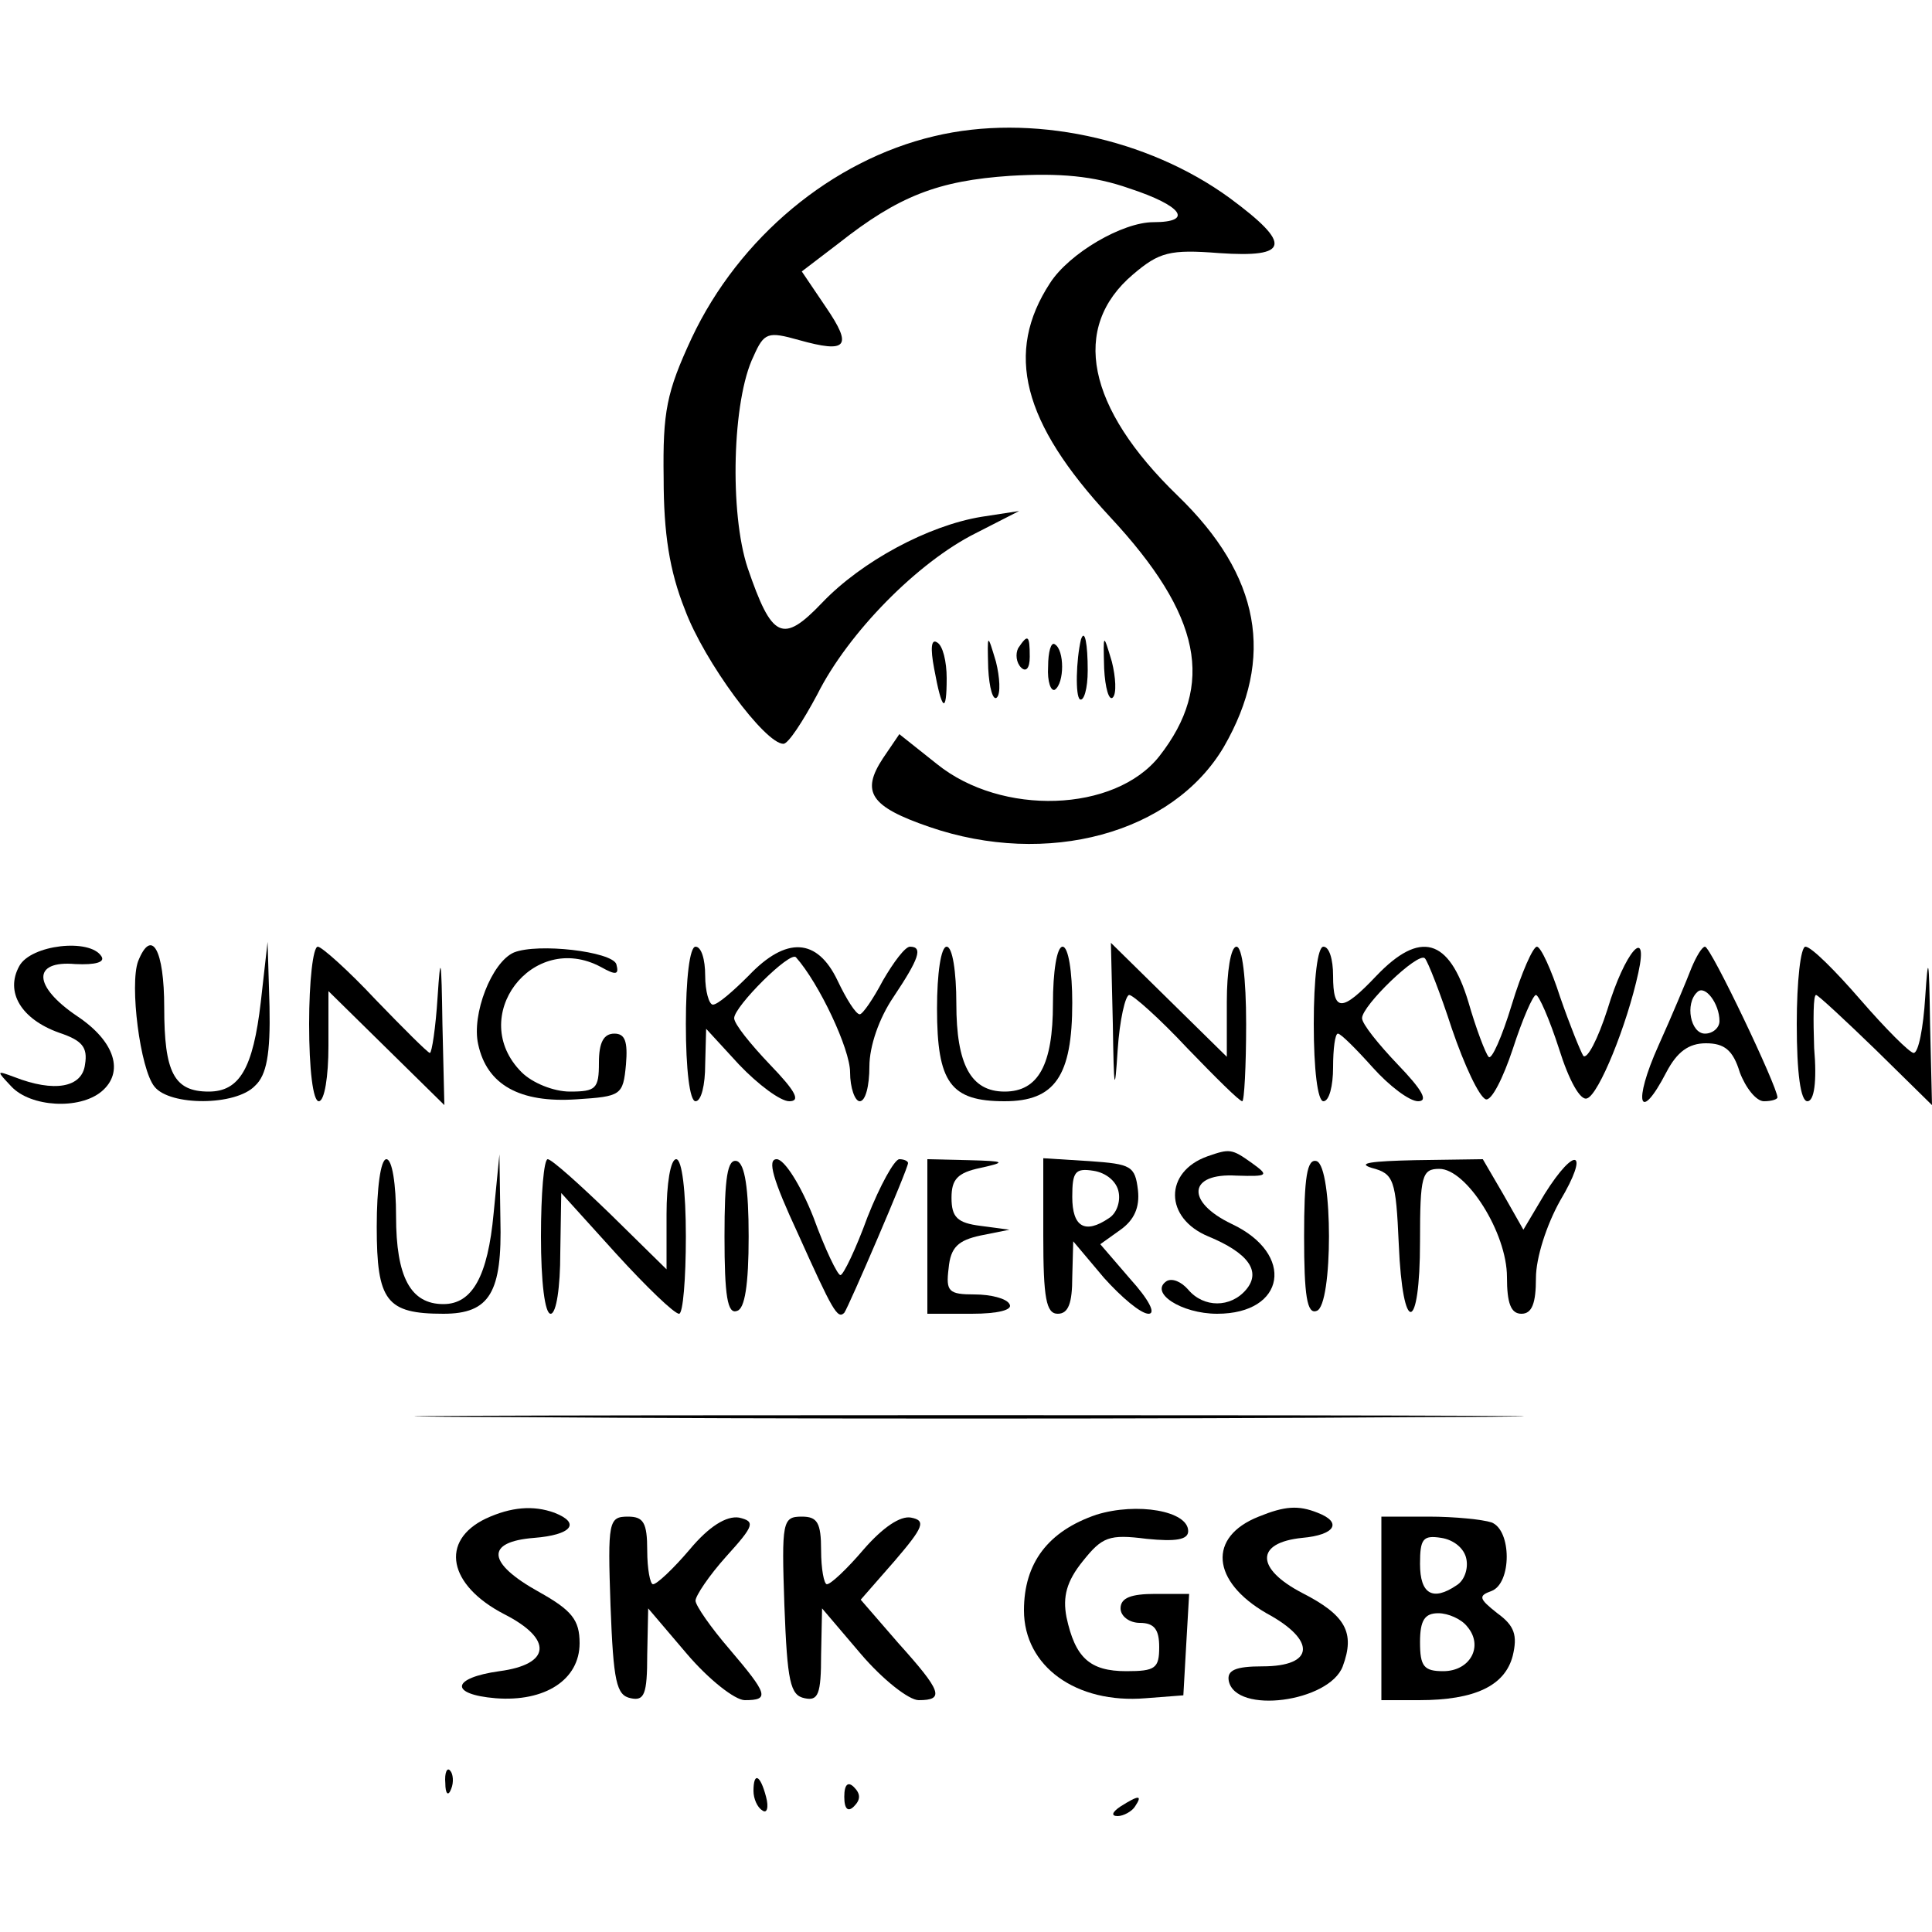 <?xml version="1.0" standalone="no"?>
<!DOCTYPE svg PUBLIC "-//W3C//DTD SVG 20010904//EN"
 "http://www.w3.org/TR/2001/REC-SVG-20010904/DTD/svg10.dtd">
<svg version="1.0" xmlns="http://www.w3.org/2000/svg"
 width="200pt" height="200pt" viewBox="0 0 200 200"
 preserveAspectRatio="xMidYMid meet">

<g transform="translate(0,200) scale(0.1,-0.1)"
fill="#000000" stroke="none">
<path d="M967 1859 c-106 -25 -202 -105 -251 -209 -26 -56 -30 -76 -29 -145 0
-57 6 -96 22 -136 20 -54 83 -139 102 -139 5 0 20 23 35 51 32 64 104 137 164
167 l45 23 -39 -6 c-55 -9 -124 -46 -165 -89 -41 -43 -52 -37 -77 36 -19 57
-16 174 6 219 11 25 15 26 47 17 50 -14 56 -7 28 34 l-25 37 38 29 c62 49 103
65 178 70 51 3 86 0 123 -13 55 -18 67 -35 25 -35 -32 0 -87 -32 -107 -63 -47
-72 -29 -144 62 -242 95 -102 109 -174 51 -248 -46 -58 -163 -62 -230 -8 l-39
31 -17 -25 c-23 -35 -13 -50 48 -71 122 -42 252 -7 305 83 53 92 38 177 -48
260 -94 91 -111 174 -46 229 27 23 38 26 89 22 73 -5 76 9 11 57 -85 62 -206
88 -306 64z"/>
<path d="M967 1308 c8 -44 13 -48 13 -10 0 17 -4 34 -10 37 -6 4 -7 -6 -3 -27z"/>
<path d="M1023 1308 c1 -20 5 -34 9 -30 4 4 3 21 -1 37 -9 30 -9 30 -8 -7z"/>
<path d="M1054 1329 c-3 -6 -2 -15 3 -20 5 -5 9 -1 9 11 0 23 -2 24 -12 9z"/>
<path d="M1085 1310 c-1 -16 3 -26 7 -24 10 7 10 41 0 47 -4 3 -7 -8 -7 -23z"/>
<path d="M1119 1338 c-5 -21 -6 -59 -1 -62 4 -2 8 11 8 30 0 27 -3 44 -7 32z"/>
<path d="M1143 1308 c1 -20 5 -34 9 -30 4 4 3 21 -1 37 -9 30 -9 30 -8 -7z"/>
<path d="M20 1000 c-15 -27 2 -55 41 -69 24 -8 30 -15 27 -33 -3 -24 -32 -29
-73 -13 -19 7 -19 7 -3 -10 20 -21 70 -24 93 -5 24 20 14 52 -25 78 -46 31
-47 58 -2 54 21 -1 31 2 27 8 -12 19 -73 12 -85 -10z"/>
<path d="M143 1005 c-9 -24 2 -112 17 -130 16 -20 84 -20 104 1 12 11 16 33
15 82 l-2 67 -7 -62 c-8 -69 -22 -93 -54 -93 -36 0 -46 20 -46 87 0 60 -13 83
-27 48z"/>
<path d="M320 940 c0 -47 4 -80 10 -80 6 0 10 26 10 57 l0 57 60 -59 60 -59
-2 84 c-1 69 -2 74 -5 28 -2 -32 -6 -58 -8 -58 -2 0 -27 25 -56 55 -28 30 -56
55 -60 55 -5 0 -9 -36 -9 -80z"/>
<path d="M532 1014 c-23 -10 -44 -64 -37 -95 9 -42 43 -61 102 -57 46 3 48 4
51 36 2 24 -1 32 -12 32 -11 0 -16 -9 -16 -30 0 -27 -3 -30 -30 -30 -17 0 -39
9 -50 20 -57 57 11 147 82 109 16 -9 19 -8 16 3 -5 13 -81 22 -106 12z"/>
<path d="M710 940 c0 -47 4 -80 10 -80 6 0 10 17 10 38 l1 37 34 -37 c20 -21
43 -38 52 -38 12 0 7 10 -20 38 -20 21 -37 42 -37 48 0 12 58 70 64 63 24 -27
56 -95 56 -119 0 -16 5 -30 10 -30 6 0 10 16 10 36 0 21 10 50 25 72 26 39 31
52 17 52 -5 0 -17 -16 -28 -35 -10 -19 -21 -35 -24 -35 -4 0 -14 16 -23 35
-21 44 -53 46 -92 5 -16 -16 -32 -30 -37 -30 -4 0 -8 14 -8 30 0 17 -4 30 -10
30 -6 0 -10 -33 -10 -80z"/>
<path d="M970 956 c0 -77 14 -96 70 -96 52 0 70 26 70 102 0 32 -4 58 -10 58
-6 0 -10 -26 -10 -59 0 -63 -15 -91 -50 -91 -35 0 -50 28 -50 91 0 33 -4 59
-10 59 -6 0 -10 -28 -10 -64z"/>
<path d="M1152 940 c1 -69 2 -74 5 -27 2 31 8 57 12 57 4 0 32 -25 60 -55 29
-30 54 -55 57 -55 2 0 4 36 4 80 0 47 -4 80 -10 80 -6 0 -10 -26 -10 -57 l0
-57 -60 59 -60 59 2 -84z"/>
<path d="M1360 940 c0 -47 4 -80 10 -80 6 0 10 16 10 35 0 19 2 35 5 35 3 0
19 -16 36 -35 17 -19 38 -35 47 -35 11 0 4 12 -21 38 -20 21 -37 42 -37 48 0
13 58 69 65 62 3 -3 16 -36 28 -73 13 -38 28 -70 35 -73 6 -2 18 22 28 52 10
31 21 56 24 56 3 0 14 -25 24 -56 10 -32 22 -54 29 -51 12 4 41 75 53 130 11
50 -14 22 -32 -38 -10 -31 -21 -52 -25 -48 -3 5 -14 32 -24 61 -9 28 -20 52
-24 52 -4 0 -16 -27 -26 -60 -10 -33 -21 -58 -24 -54 -3 3 -13 29 -21 57 -20
66 -50 74 -95 27 -36 -38 -45 -38 -45 0 0 17 -4 30 -10 30 -6 0 -10 -33 -10
-80z"/>
<path d="M1751 998 c-5 -13 -20 -49 -34 -80 -27 -60 -20 -82 8 -28 11 21 23
30 41 30 19 0 28 -7 35 -30 6 -16 17 -30 25 -30 8 0 14 2 14 4 0 11 -69 156
-75 156 -3 0 -9 -10 -14 -22z m29 -55 c0 -7 -7 -13 -15 -13 -15 0 -21 31 -8
43 8 8 23 -12 23 -30z"/>
<path d="M1860 940 c0 -51 4 -80 11 -80 7 0 10 20 7 55 -1 30 -1 55 2 55 2 0
30 -26 62 -57 l58 -57 -2 84 c-1 69 -2 74 -5 28 -2 -32 -7 -58 -12 -58 -4 0
-29 25 -55 55 -26 30 -51 55 -57 55 -5 0 -9 -36 -9 -80z"/>
<path d="M1250 803 c-45 -16 -45 -64 1 -83 41 -17 55 -36 39 -55 -16 -19 -44
-19 -60 0 -7 8 -16 12 -22 9 -19 -12 15 -34 52 -34 71 0 81 62 15 93 -48 23
-45 53 5 50 33 -1 34 0 16 13 -21 15 -23 15 -46 7z"/>
<path d="M390 730 c0 -77 10 -90 69 -90 48 0 61 22 59 98 l-1 67 -6 -61 c-6
-65 -22 -94 -52 -94 -34 0 -49 28 -49 91 0 33 -4 59 -10 59 -6 0 -10 -30 -10
-70z"/>
<path d="M560 720 c0 -47 4 -80 10 -80 6 0 10 28 10 63 l1 62 57 -63 c31 -34
60 -62 65 -62 4 0 7 36 7 80 0 47 -4 80 -10 80 -6 0 -10 -26 -10 -57 l0 -57
-58 57 c-32 31 -61 57 -65 57 -4 0 -7 -36 -7 -80z"/>
<path d="M750 720 c0 -61 3 -81 13 -77 8 2 12 27 12 77 0 50 -4 75 -12 78 -10
3 -13 -17 -13 -78z"/>
<path d="M826 723 c36 -80 41 -89 48 -82 4 5 66 149 66 155 0 2 -4 4 -9 4 -5
0 -20 -27 -33 -60 -12 -33 -25 -60 -28 -60 -3 0 -16 27 -28 60 -13 33 -30 60
-38 60 -10 0 -4 -21 22 -77z"/>
<path d="M960 720 l0 -80 46 0 c27 0 43 4 39 10 -3 6 -20 10 -36 10 -27 0 -30
3 -27 27 2 22 10 29 33 34 l30 6 -30 4 c-24 3 -30 9 -30 29 0 19 6 26 30 31
27 6 26 7 -12 8 l-43 1 0 -80z"/>
<path d="M1080 721 c0 -65 3 -81 15 -81 11 0 15 11 15 38 l1 37 32 -38 c18
-20 38 -37 46 -37 8 0 0 15 -19 36 l-31 36 21 15 c14 10 20 23 18 41 -3 25 -7
27 -50 30 l-48 3 0 -80z m78 45 c2 -10 -2 -22 -10 -27 -25 -17 -38 -9 -38 22
0 26 3 30 22 27 13 -2 24 -11 26 -22z"/>
<path d="M1350 720 c0 -61 3 -81 13 -77 17 5 17 149 0 155 -10 3 -13 -17 -13
-78z"/>
<path d="M1420 791 c23 -6 25 -12 28 -79 4 -95 22 -93 22 3 0 68 2 75 20 75
28 0 70 -66 70 -112 0 -27 4 -38 15 -38 11 0 15 11 15 37 0 21 11 55 25 80 31
52 16 58 -16 7 l-22 -37 -21 37 -21 36 -70 -1 c-45 -1 -61 -3 -45 -8z"/>
<path d="M537 533 c254 -2 672 -2 930 0 257 1 50 2 -462 2 -512 0 -722 -1
-468 -2z"/>
<path d="M503 428 c-48 -23 -39 -69 19 -99 51 -26 48 -52 -5 -59 -50 -7 -52
-24 -4 -28 51 -4 87 19 87 57 0 24 -8 34 -42 53 -54 30 -56 52 -5 56 38 3 49
15 21 26 -22 8 -45 6 -71 -6z"/>
<path d="M1135 432 c-50 -17 -75 -50 -75 -99 0 -58 54 -97 126 -91 l39 3 3 53
3 52 -35 0 c-25 0 -36 -4 -36 -15 0 -8 9 -15 20 -15 15 0 20 -7 20 -25 0 -22
-4 -25 -34 -25 -38 0 -53 14 -62 56 -4 21 0 37 17 58 20 25 27 28 66 23 30 -3
43 -1 43 8 0 21 -53 30 -95 17z"/>
<path d="M1303 430 c-53 -21 -49 -67 8 -100 52 -28 50 -55 -4 -55 -28 0 -37
-4 -35 -15 7 -35 104 -22 118 15 13 35 3 53 -42 76 -48 25 -49 52 0 57 34 3
42 16 16 26 -20 8 -34 7 -61 -4z"/>
<path d="M632 338 c3 -79 6 -93 21 -96 14 -3 17 4 17 45 l1 48 40 -47 c23 -27
50 -48 60 -48 26 0 24 6 -16 53 -19 22 -35 45 -35 50 0 5 14 26 32 46 29 32
30 36 13 40 -13 2 -31 -9 -51 -33 -17 -20 -34 -36 -38 -36 -3 0 -6 16 -6 35 0
29 -4 35 -20 35 -20 0 -21 -5 -18 -92z"/>
<path d="M812 338 c3 -79 6 -93 21 -96 14 -3 17 4 17 45 l1 48 40 -47 c23 -27
50 -48 60 -48 27 0 24 9 -21 59 l-39 45 35 40 c30 35 33 42 17 45 -11 2 -29
-10 -49 -33 -17 -20 -34 -36 -38 -36 -3 0 -6 16 -6 35 0 29 -4 35 -20 35 -20
0 -21 -5 -18 -92z"/>
<path d="M1430 335 l0 -95 39 0 c58 0 89 15 97 46 5 21 2 31 -16 44 -19 15
-20 18 -6 23 21 8 21 63 0 71 -9 3 -38 6 -65 6 l-49 0 0 -95z m88 51 c2 -10
-2 -22 -10 -27 -25 -17 -38 -9 -38 22 0 26 3 30 22 27 13 -2 24 -11 26 -22z
m1 -70 c17 -20 3 -46 -25 -46 -20 0 -24 5 -24 30 0 23 5 30 19 30 10 0 24 -6
30 -14z"/>
<path d="M461 154 c0 -11 3 -14 6 -6 3 7 2 16 -1 19 -3 4 -6 -2 -5 -13z"/>
<path d="M780 146 c0 -8 4 -17 9 -20 5 -4 7 3 4 14 -6 23 -13 26 -13 6z"/>
<path d="M874 140 c0 -13 4 -16 10 -10 7 7 7 13 0 20 -6 6 -10 3 -10 -10z"/>
<path d="M1160 130 c-9 -6 -10 -10 -3 -10 6 0 15 5 18 10 8 12 4 12 -15 0z"/>
</g>
</svg>
